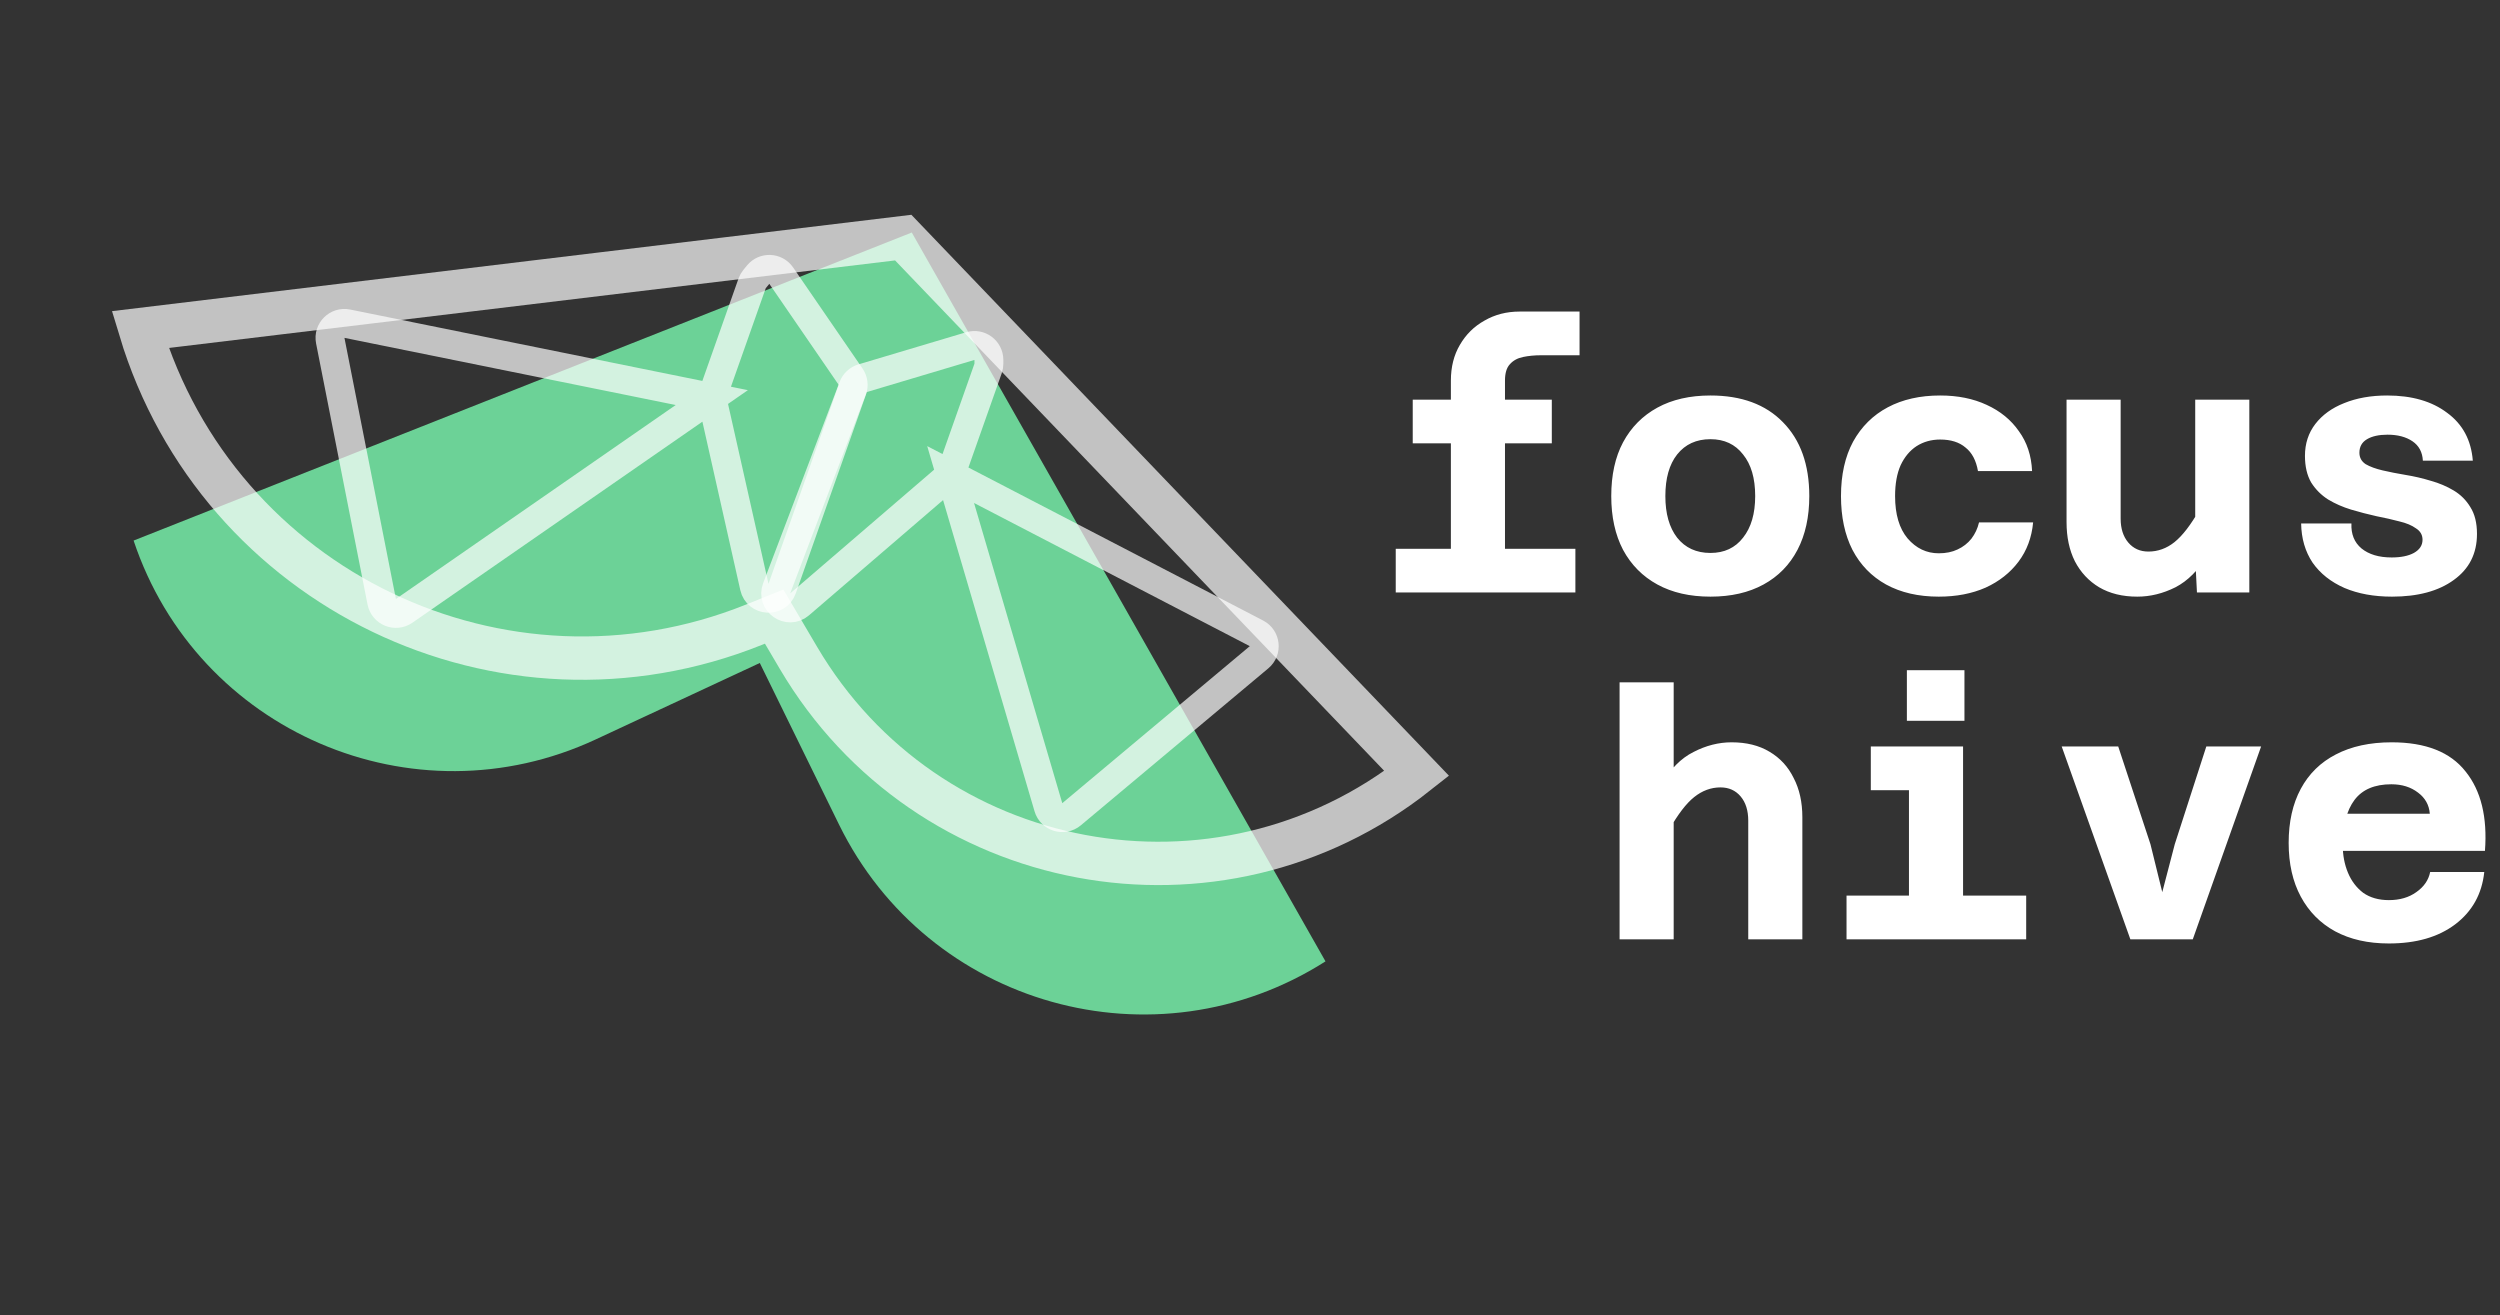 <svg width="173" height="91" viewBox="0 0 173 91" fill="none" xmlns="http://www.w3.org/2000/svg">
<rect x="0" y="0" width="173" height="91" fill="#333333" stroke="none"/>
<path d="M63.095 16.09L9.245 37.407C13.652 50.625 28.591 57.055 41.22 51.17L52.578 45.878L58.065 57.068C64.222 69.624 79.929 74.038 91.725 66.527L63.095 16.09Z" fill="#6CD297"/>
<path d="M62.503 16.442L9.703 22.807C15.11 40.77 34.765 50.222 52.172 43.231L53.571 42.669L55.255 45.527C64.143 60.612 84.303 64.38 98.04 53.523L62.503 16.442Z" stroke="white" stroke-opacity="0.7" stroke-width="3"/>
<path d="M65.783 32.839L86.947 43.827C87.58 44.156 87.675 45.023 87.128 45.481L74.151 56.346C73.599 56.809 72.753 56.553 72.55 55.862L65.783 32.839ZM65.783 32.839L55.333 41.821C54.546 42.497 53.378 41.677 53.746 40.708L59.038 26.778C59.149 26.487 59.389 26.264 59.687 26.175L67.145 23.949C67.784 23.758 68.427 24.235 68.431 24.901L68.433 25.159C68.434 25.274 68.414 25.389 68.376 25.497L65.783 32.839Z" stroke="white" stroke-opacity="0.7" stroke-width="2"/>
<path d="M49.256 27.513L24.034 22.4C23.334 22.258 22.716 22.873 22.854 23.573L26.416 41.642C26.556 42.35 27.375 42.681 27.967 42.271L49.256 27.513ZM49.256 27.513L52.204 40.618C52.424 41.597 53.788 41.678 54.123 40.732L58.983 26.97C59.089 26.668 59.045 26.334 58.864 26.07L54.061 19.075C53.683 18.525 52.883 18.491 52.462 19.008L52.216 19.309C52.143 19.399 52.086 19.5 52.047 19.609L49.256 27.513Z" stroke="white" stroke-opacity="0.7" stroke-width="2"/>
<path d="M100.401 41V26.336C100.401 25.392 100.609 24.568 101.025 23.864C101.441 23.144 102.009 22.584 102.729 22.184C103.449 21.768 104.257 21.56 105.153 21.56H109.305V24.584H106.641C106.193 24.584 105.777 24.624 105.393 24.704C105.009 24.784 104.705 24.952 104.481 25.208C104.257 25.448 104.145 25.824 104.145 26.336V41H100.401ZM97.761 30.68V27.656H107.385V30.68H97.761ZM96.585 41V37.976H109.017V41H96.585ZM118.363 41.288C116.939 41.288 115.715 41.008 114.691 40.448C113.667 39.888 112.875 39.088 112.315 38.048C111.771 37.008 111.499 35.768 111.499 34.328C111.499 32.872 111.771 31.632 112.315 30.608C112.875 29.568 113.667 28.768 114.691 28.208C115.715 27.648 116.939 27.368 118.363 27.368C120.507 27.368 122.179 27.984 123.379 29.216C124.595 30.448 125.203 32.152 125.203 34.328C125.203 35.768 124.931 37.008 124.387 38.048C123.843 39.088 123.059 39.888 122.035 40.448C121.011 41.008 119.787 41.288 118.363 41.288ZM118.363 38.264C119.323 38.264 120.075 37.912 120.619 37.208C121.179 36.504 121.459 35.544 121.459 34.328C121.459 33.096 121.179 32.136 120.619 31.448C120.075 30.744 119.323 30.392 118.363 30.392C117.387 30.392 116.619 30.744 116.059 31.448C115.515 32.136 115.243 33.096 115.243 34.328C115.243 35.544 115.515 36.504 116.059 37.208C116.619 37.912 117.387 38.264 118.363 38.264ZM134.164 41.288C132.756 41.288 131.54 41.008 130.516 40.448C129.508 39.888 128.732 39.088 128.188 38.048C127.66 37.008 127.396 35.768 127.396 34.328C127.396 32.856 127.676 31.6 128.236 30.56C128.812 29.52 129.612 28.728 130.636 28.184C131.66 27.64 132.868 27.368 134.26 27.368C135.476 27.368 136.548 27.584 137.476 28.016C138.42 28.448 139.164 29.056 139.708 29.84C140.268 30.608 140.572 31.528 140.62 32.6H136.876C136.748 31.864 136.46 31.32 136.012 30.968C135.58 30.6 134.996 30.416 134.26 30.416C133.652 30.416 133.108 30.568 132.628 30.872C132.164 31.176 131.796 31.616 131.524 32.192C131.268 32.768 131.14 33.48 131.14 34.328C131.14 35.592 131.428 36.568 132.004 37.256C132.596 37.944 133.316 38.288 134.164 38.288C134.66 38.288 135.092 38.2 135.46 38.024C135.844 37.848 136.164 37.6 136.42 37.28C136.676 36.944 136.852 36.568 136.948 36.152H140.692C140.596 37.192 140.26 38.096 139.684 38.864C139.108 39.632 138.348 40.232 137.404 40.664C136.46 41.08 135.38 41.288 134.164 41.288ZM146.749 27.656V35.888C146.749 36.576 146.925 37.128 147.277 37.544C147.629 37.96 148.093 38.168 148.669 38.168C149.325 38.168 149.925 37.952 150.469 37.52C151.029 37.072 151.613 36.312 152.221 35.24L152.749 38.408C152.141 39.448 151.405 40.192 150.541 40.64C149.677 41.072 148.797 41.288 147.901 41.288C146.877 41.288 145.997 41.072 145.261 40.64C144.541 40.208 143.981 39.608 143.581 38.84C143.197 38.072 143.005 37.168 143.005 36.128V27.656H146.749ZM155.653 27.656V41H152.029L151.909 38.624V27.656H155.653ZM165.527 41.288C164.279 41.288 163.183 41.088 162.239 40.688C161.295 40.272 160.559 39.688 160.031 38.936C159.519 38.168 159.255 37.264 159.239 36.224H162.719C162.687 36.96 162.919 37.536 163.415 37.952C163.927 38.368 164.623 38.576 165.503 38.576C166.143 38.576 166.655 38.472 167.039 38.264C167.439 38.04 167.639 37.736 167.639 37.352C167.639 37.016 167.487 36.752 167.183 36.56C166.895 36.352 166.511 36.192 166.031 36.08C165.551 35.952 165.023 35.832 164.447 35.72C163.871 35.592 163.287 35.44 162.695 35.264C162.119 35.088 161.591 34.856 161.111 34.568C160.631 34.264 160.239 33.872 159.935 33.392C159.647 32.896 159.503 32.28 159.503 31.544C159.503 30.696 159.743 29.96 160.223 29.336C160.703 28.712 161.367 28.232 162.215 27.896C163.079 27.544 164.071 27.368 165.191 27.368C166.903 27.368 168.287 27.768 169.343 28.568C170.415 29.352 171.007 30.456 171.119 31.88H167.663C167.631 31.288 167.391 30.84 166.943 30.536C166.495 30.232 165.919 30.08 165.215 30.08C164.623 30.08 164.151 30.184 163.799 30.392C163.447 30.6 163.271 30.912 163.271 31.328C163.271 31.664 163.415 31.928 163.703 32.12C164.007 32.296 164.399 32.44 164.879 32.552C165.359 32.664 165.887 32.768 166.463 32.864C167.055 32.96 167.639 33.096 168.215 33.272C168.791 33.432 169.319 33.656 169.799 33.944C170.279 34.232 170.663 34.616 170.951 35.096C171.255 35.576 171.407 36.192 171.407 36.944C171.407 38.304 170.871 39.368 169.799 40.136C168.743 40.904 167.319 41.288 165.527 41.288ZM120.979 65V56.792C120.979 56.088 120.803 55.528 120.451 55.112C120.099 54.696 119.635 54.488 119.059 54.488C118.403 54.488 117.795 54.712 117.235 55.16C116.691 55.592 116.115 56.344 115.507 57.416L114.979 54.272C115.587 53.216 116.323 52.472 117.187 52.04C118.051 51.592 118.931 51.368 119.827 51.368C120.851 51.368 121.723 51.584 122.443 52.016C123.179 52.448 123.739 53.056 124.122 53.84C124.523 54.608 124.723 55.512 124.723 56.552V65H120.979ZM112.075 65V47.216H115.819V65H112.075ZM132.1 65V51.656H135.844V65H132.1ZM127.78 65V61.976H140.212V65H127.78ZM129.46 54.68V51.656H133.972V54.68H129.46ZM131.956 49.88V46.376H135.94V49.88H131.956ZM147.421 65L142.669 51.656H146.581L148.813 58.424L149.629 61.736L150.493 58.424L152.677 51.656H156.469L151.741 65H147.421ZM165.311 65.288C163.871 65.288 162.631 65.008 161.591 64.448C160.567 63.888 159.775 63.088 159.215 62.048C158.655 61.008 158.375 59.768 158.375 58.328C158.375 56.872 158.655 55.624 159.215 54.584C159.775 53.544 160.583 52.752 161.639 52.208C162.711 51.648 163.999 51.368 165.503 51.368C167.855 51.368 169.559 52.04 170.615 53.384C171.687 54.712 172.135 56.544 171.959 58.88H161.351L161.375 56.312H168.143C168.095 55.704 167.823 55.216 167.327 54.848C166.831 54.464 166.215 54.272 165.479 54.272C164.327 54.272 163.479 54.632 162.935 55.352C162.391 56.072 162.119 57.12 162.119 58.496C162.119 59.184 162.239 59.816 162.479 60.392C162.719 60.968 163.071 61.432 163.535 61.784C164.015 62.12 164.607 62.288 165.311 62.288C166.063 62.288 166.695 62.104 167.207 61.736C167.735 61.368 168.055 60.904 168.167 60.344H171.911C171.751 61.864 171.079 63.072 169.895 63.968C168.727 64.848 167.199 65.288 165.311 65.288Z" fill="white"/>
</svg>
